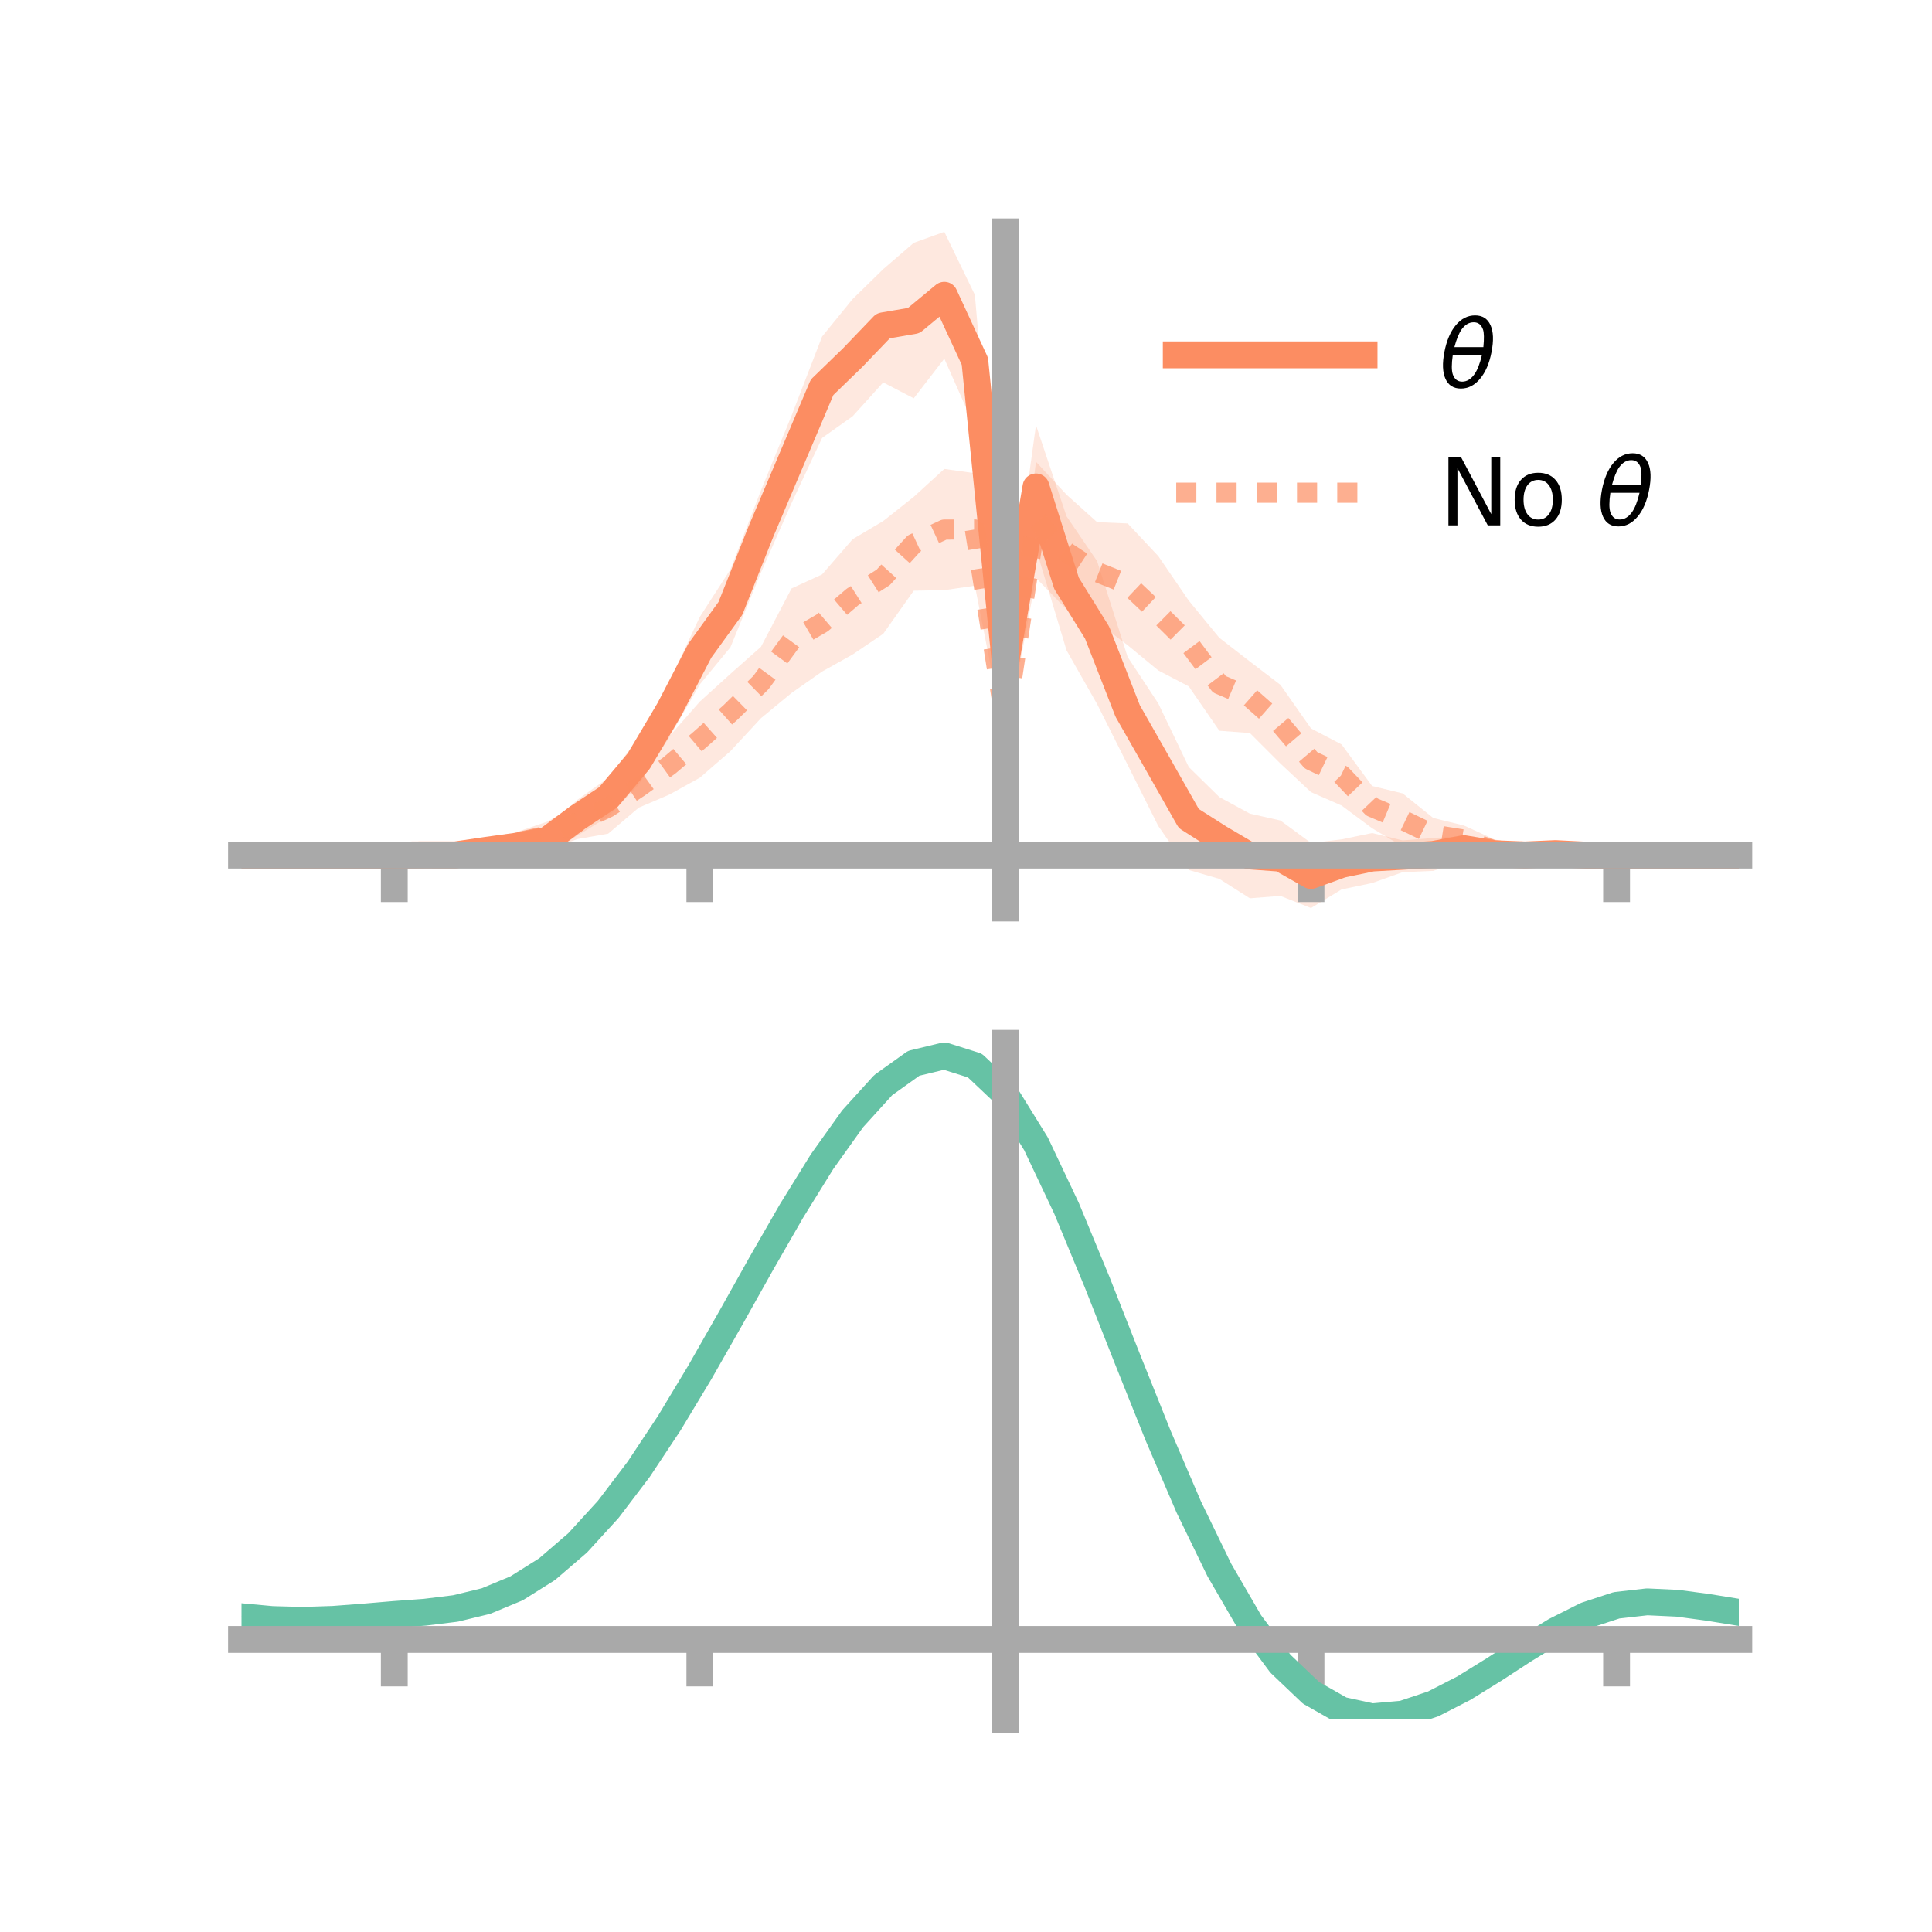 <?xml version="1.0" encoding="utf-8" standalone="no"?>
<!DOCTYPE svg PUBLIC "-//W3C//DTD SVG 1.1//EN"
  "http://www.w3.org/Graphics/SVG/1.1/DTD/svg11.dtd">
<!-- Created with matplotlib (https://matplotlib.org/) -->
<svg height="144pt" version="1.1" viewBox="0 0 144 144" width="144pt" xmlns="http://www.w3.org/2000/svg" xmlns:xlink="http://www.w3.org/1999/xlink">
 <defs>
  <style type="text/css">*{stroke-linecap:butt;stroke-linejoin:round;}</style>
 </defs>
 <g id="figure_1">
  <g id="patch_1">
   <path d="M 0 144 
L 144 144 
L 144 0 
L 0 0 
z
" style="fill:none;"/>
  </g>
  <g id="axes_1">
   <g id="patch_2">
    <path d="M 18 67.68 
L 129.6 67.68 
L 129.6 17.28 
L 18 17.28 
z
" style="fill:none;"/>
   </g>
   <g id="PolyCollection_1">
    <path clip-path="url(#pcd974a7d01)" d="M 18 63.734 
L 18 63.734 
L 20.278 63.734 
L 22.555 63.734 
L 24.833 63.734 
L 27.11 63.734 
L 29.388 63.734 
L 31.665 63.637 
L 33.943 63.468 
L 36.22 62.919 
L 38.498 62.378 
L 40.776 61.669 
L 43.053 59.6 
L 45.331 57.98 
L 47.608 54.975 
L 49.886 50.806 
L 52.163 45.974 
L 54.441 42.445 
L 56.718 36.551 
L 58.996 30.981 
L 61.273 25.088 
L 63.551 22.289 
L 65.829 20.064 
L 68.106 18.101 
L 70.384 17.28 
L 72.661 21.977 
L 74.939 48.149 
L 77.216 31.692 
L 79.494 38.483 
L 81.771 41.823 
L 84.049 48.969 
L 86.327 52.422 
L 88.604 57.17 
L 90.882 59.407 
L 93.159 60.644 
L 95.437 61.156 
L 97.714 62.831 
L 99.992 62.564 
L 102.269 62.092 
L 104.547 62.641 
L 106.824 62.46 
L 109.102 62.324 
L 111.38 62.983 
L 113.657 63.313 
L 115.935 63.299 
L 118.212 63.653 
L 120.49 63.734 
L 122.767 63.734 
L 125.045 63.734 
L 127.322 63.734 
L 129.6 63.734 
L 129.6 63.734 
L 129.6 63.734 
L 127.322 63.734 
L 125.045 63.734 
L 122.767 63.734 
L 120.49 63.734 
L 118.212 63.822 
L 115.935 63.944 
L 113.657 64.13 
L 111.38 64.274 
L 109.102 64.185 
L 106.824 64.909 
L 104.547 65.006 
L 102.269 65.817 
L 99.992 66.293 
L 97.714 67.68 
L 95.437 66.776 
L 93.159 66.954 
L 90.882 65.506 
L 88.604 64.843 
L 86.327 61.56 
L 84.049 57.01 
L 81.771 52.478 
L 79.494 48.472 
L 77.216 40.893 
L 74.939 50.897 
L 72.661 31.877 
L 70.384 26.734 
L 68.106 29.688 
L 65.829 28.504 
L 63.551 31.028 
L 61.273 32.643 
L 58.996 37.502 
L 56.718 42.671 
L 54.441 48.244 
L 52.163 51.008 
L 49.886 54.96 
L 47.608 58.475 
L 45.331 60.876 
L 43.053 62.268 
L 40.776 63.594 
L 38.498 63.758 
L 36.22 63.848 
L 33.943 63.97 
L 31.665 63.797 
L 29.388 63.734 
L 27.11 63.734 
L 24.833 63.734 
L 22.555 63.734 
L 20.278 63.734 
L 18 63.734 
z
" style="fill:#fc8d62;fill-opacity:0.2;"/>
   </g>
   <g id="PolyCollection_2">
    <path clip-path="url(#pcd974a7d01)" d="M 18 63.734 
L 18 63.734 
L 20.278 63.734 
L 22.555 63.734 
L 24.833 63.734 
L 27.11 63.734 
L 29.388 63.734 
L 31.665 63.598 
L 33.943 63.375 
L 36.22 62.979 
L 38.498 62.019 
L 40.776 61.245 
L 43.053 59.977 
L 45.331 58.231 
L 47.608 57.183 
L 49.886 54.887 
L 52.163 52.291 
L 54.441 50.227 
L 56.718 48.209 
L 58.996 43.86 
L 61.273 42.814 
L 63.551 40.188 
L 65.829 38.835 
L 68.106 37.031 
L 70.384 34.953 
L 72.661 35.27 
L 74.939 52.386 
L 77.216 34.418 
L 79.494 36.871 
L 81.771 38.917 
L 84.049 39.014 
L 86.327 41.441 
L 88.604 44.767 
L 90.882 47.539 
L 93.159 49.306 
L 95.437 51.044 
L 97.714 54.294 
L 99.992 55.484 
L 102.269 58.584 
L 104.547 59.137 
L 106.824 60.968 
L 109.102 61.526 
L 111.38 62.563 
L 113.657 63.025 
L 115.935 63.432 
L 118.212 63.637 
L 120.49 63.734 
L 122.767 63.734 
L 125.045 63.734 
L 127.322 63.734 
L 129.6 63.734 
L 129.6 63.734 
L 129.6 63.734 
L 127.322 63.734 
L 125.045 63.734 
L 122.767 63.734 
L 120.49 63.734 
L 118.212 63.827 
L 115.935 63.95 
L 113.657 63.939 
L 111.38 64.221 
L 109.102 63.635 
L 106.824 63.459 
L 104.547 63.097 
L 102.269 61.733 
L 99.992 60.038 
L 97.714 59.04 
L 95.437 56.914 
L 93.159 54.636 
L 90.882 54.465 
L 88.604 51.159 
L 86.327 49.967 
L 84.049 48.09 
L 81.771 46.361 
L 79.494 45.421 
L 77.216 43.073 
L 74.939 55.249 
L 72.661 43.654 
L 70.384 43.987 
L 68.106 44.026 
L 65.829 47.24 
L 63.551 48.782 
L 61.273 50.055 
L 58.996 51.652 
L 56.718 53.53 
L 54.441 55.989 
L 52.163 57.966 
L 49.886 59.225 
L 47.608 60.199 
L 45.331 62.137 
L 43.053 62.538 
L 40.776 63.334 
L 38.498 63.575 
L 36.22 63.876 
L 33.943 63.878 
L 31.665 63.821 
L 29.388 63.734 
L 27.11 63.734 
L 24.833 63.734 
L 22.555 63.734 
L 20.278 63.734 
L 18 63.734 
z
" style="fill:#fc8d62;fill-opacity:0.2;"/>
   </g>
   <g id="matplotlib.axis_1">
    <g id="xtick_1">
     <g id="line2d_1">
      <defs>
       <path d="M 0 0 
L 0 3.5 
" id="ma7e28330ca" style="stroke:#a9a9a9;stroke-width:2;"/>
      </defs>
      <g>
       <use style="fill:#a9a9a9;stroke:#a9a9a9;stroke-width:2;" x="29.388" xlink:href="#ma7e28330ca" y="63.734"/>
      </g>
     </g>
    </g>
    <g id="xtick_2">
     <g id="line2d_2">
      <g>
       <use style="fill:#a9a9a9;stroke:#a9a9a9;stroke-width:2;" x="52.163" xlink:href="#ma7e28330ca" y="63.734"/>
      </g>
     </g>
    </g>
    <g id="xtick_3">
     <g id="line2d_3">
      <g>
       <use style="fill:#a9a9a9;stroke:#a9a9a9;stroke-width:2;" x="74.939" xlink:href="#ma7e28330ca" y="63.734"/>
      </g>
     </g>
    </g>
    <g id="xtick_4">
     <g id="line2d_4">
      <g>
       <use style="fill:#a9a9a9;stroke:#a9a9a9;stroke-width:2;" x="97.714" xlink:href="#ma7e28330ca" y="63.734"/>
      </g>
     </g>
    </g>
    <g id="xtick_5">
     <g id="line2d_5">
      <g>
       <use style="fill:#a9a9a9;stroke:#a9a9a9;stroke-width:2;" x="120.49" xlink:href="#ma7e28330ca" y="63.734"/>
      </g>
     </g>
    </g>
   </g>
   <g id="matplotlib.axis_2"/>
   <g id="line2d_6">
    <path clip-path="url(#pcd974a7d01)" d="M 18 63.734 
L 20.278 63.734 
L 22.555 63.734 
L 24.833 63.734 
L 27.11 63.734 
L 29.388 63.734 
L 31.665 63.717 
L 33.943 63.719 
L 36.22 63.384 
L 38.498 63.068 
L 40.776 62.632 
L 43.053 60.934 
L 45.331 59.428 
L 47.608 56.725 
L 49.886 52.883 
L 52.163 48.491 
L 54.441 45.345 
L 56.718 39.611 
L 58.996 34.241 
L 61.273 28.866 
L 63.551 26.659 
L 65.829 24.284 
L 68.106 23.894 
L 70.384 22.007 
L 72.661 26.927 
L 74.939 49.523 
L 77.216 36.293 
L 79.494 43.478 
L 81.771 47.151 
L 84.049 52.989 
L 86.327 56.991 
L 88.604 61.006 
L 90.882 62.456 
L 93.159 63.799 
L 95.437 63.966 
L 97.714 65.256 
L 99.992 64.429 
L 102.269 63.954 
L 104.547 63.824 
L 106.824 63.684 
L 109.102 63.254 
L 111.38 63.629 
L 113.657 63.722 
L 115.935 63.621 
L 118.212 63.738 
L 120.49 63.734 
L 122.767 63.734 
L 125.045 63.734 
L 127.322 63.734 
L 129.6 63.734 
" style="fill:none;stroke:#fc8d62;stroke-linecap:square;stroke-width:2;"/>
   </g>
   <g id="line2d_7">
    <path clip-path="url(#pcd974a7d01)" d="M 18 63.734 
L 20.278 63.734 
L 22.555 63.734 
L 24.833 63.734 
L 27.11 63.734 
L 29.388 63.734 
L 31.665 63.709 
L 33.943 63.626 
L 36.22 63.427 
L 38.498 62.797 
L 40.776 62.289 
L 43.053 61.258 
L 45.331 60.184 
L 47.608 58.691 
L 49.886 57.056 
L 52.163 55.129 
L 54.441 53.108 
L 56.718 50.87 
L 58.996 47.756 
L 61.273 46.434 
L 63.551 44.485 
L 65.829 43.037 
L 68.106 40.528 
L 70.384 39.47 
L 72.661 39.462 
L 74.939 53.817 
L 77.216 38.745 
L 79.494 41.146 
L 81.771 42.639 
L 84.049 43.552 
L 86.327 45.704 
L 88.604 47.963 
L 90.882 51.002 
L 93.159 51.971 
L 95.437 53.979 
L 97.714 56.667 
L 99.992 57.761 
L 102.269 60.159 
L 104.547 61.117 
L 106.824 62.214 
L 109.102 62.58 
L 111.38 63.392 
L 113.657 63.482 
L 115.935 63.691 
L 118.212 63.732 
L 120.49 63.734 
L 122.767 63.734 
L 125.045 63.734 
L 127.322 63.734 
L 129.6 63.734 
" style="fill:none;stroke:#fc8d62;stroke-dasharray:1.5,1.5;stroke-dashoffset:0;stroke-opacity:0.7;stroke-width:1.5;"/>
   </g>
   <g id="patch_3">
    <path d="M 74.939 67.68 
L 74.939 17.28 
" style="fill:none;stroke:#a9a9a9;stroke-linecap:square;stroke-linejoin:miter;stroke-width:2;"/>
   </g>
   <g id="patch_4">
    <path d="M 129.6 67.68 
L 129.6 17.28 
" style="fill:none;"/>
   </g>
   <g id="patch_5">
    <path d="M 18 63.734 
L 129.6 63.734 
" style="fill:none;stroke:#a9a9a9;stroke-linecap:square;stroke-linejoin:miter;stroke-width:2;"/>
   </g>
   <g id="patch_6">
    <path d="M 18 17.28 
L 129.6 17.28 
" style="fill:none;"/>
   </g>
   <g id="legend_1">
    <g id="line2d_8">
     <path d="M 87.67 26.449 
L 101.67 26.449 
" style="fill:none;stroke:#fc8d62;stroke-linecap:square;stroke-width:2;"/>
    </g>
    <g id="line2d_9"/>
    <g id="text_1">
     <!-- $\theta$ -->
     <g transform="translate(107.27 28.899)scale(0.07 -0.07)">
      <defs>
       <path d="M 45.516 34.672 
L 14.453 34.672 
Q 12.359 20.062 14.5 13.875 
Q 17.188 6.25 24.469 6.25 
Q 31.781 6.25 37.359 13.922 
Q 42.234 20.656 45.516 34.672 
z
M 47.016 42.969 
Q 48.344 56.844 46.625 61.719 
Q 43.953 69.438 36.766 69.438 
Q 29.297 69.438 23.828 61.812 
Q 19.531 55.672 16.156 42.969 
z
M 38.188 76.766 
Q 49.906 76.766 54.594 66.406 
Q 59.281 56.109 55.719 37.844 
Q 52.203 19.625 43.453 9.281 
Q 34.766 -1.125 23.047 -1.125 
Q 11.281 -1.125 6.641 9.281 
Q 2 19.625 5.516 37.844 
Q 9.078 56.109 17.719 66.406 
Q 26.422 76.766 38.188 76.766 
z
" id="DejaVuSans-Oblique-952"/>
      </defs>
      <use transform="translate(0 0.234)" xlink:href="#DejaVuSans-Oblique-952"/>
     </g>
    </g>
    <g id="line2d_10">
     <path d="M 87.67 36.724 
L 101.67 36.724 
" style="fill:none;stroke:#fc8d62;stroke-dasharray:1.5,1.5;stroke-dashoffset:0;stroke-opacity:0.7;stroke-width:1.5;"/>
    </g>
    <g id="line2d_11"/>
    <g id="text_2">
     <!-- No $\theta$ -->
     <g transform="translate(107.27 39.174)scale(0.07 -0.07)">
      <defs>
       <path d="M 9.812 72.906 
L 23.094 72.906 
L 55.422 11.922 
L 55.422 72.906 
L 64.984 72.906 
L 64.984 0 
L 51.703 0 
L 19.391 60.984 
L 19.391 0 
L 9.812 0 
z
" id="DejaVuSans-78"/>
       <path d="M 30.609 48.391 
Q 23.391 48.391 19.188 42.75 
Q 14.984 37.109 14.984 27.297 
Q 14.984 17.484 19.156 11.844 
Q 23.344 6.203 30.609 6.203 
Q 37.797 6.203 41.984 11.859 
Q 46.188 17.531 46.188 27.297 
Q 46.188 37.016 41.984 42.703 
Q 37.797 48.391 30.609 48.391 
z
M 30.609 56 
Q 42.328 56 49.016 48.375 
Q 55.719 40.766 55.719 27.297 
Q 55.719 13.875 49.016 6.219 
Q 42.328 -1.422 30.609 -1.422 
Q 18.844 -1.422 12.172 6.219 
Q 5.516 13.875 5.516 27.297 
Q 5.516 40.766 12.172 48.375 
Q 18.844 56 30.609 56 
z
" id="DejaVuSans-111"/>
       <path id="DejaVuSans-32"/>
      </defs>
      <use transform="translate(0 0.234)" xlink:href="#DejaVuSans-78"/>
      <use transform="translate(74.805 0.234)" xlink:href="#DejaVuSans-111"/>
      <use transform="translate(135.986 0.234)" xlink:href="#DejaVuSans-32"/>
      <use transform="translate(167.773 0.234)" xlink:href="#DejaVuSans-Oblique-952"/>
     </g>
    </g>
   </g>
  </g>
  <g id="axes_2">
   <g id="patch_7">
    <path d="M 18 128.16 
L 129.6 128.16 
L 129.6 77.76 
L 18 77.76 
z
" style="fill:none;"/>
   </g>
   <g id="PolyCollection_3">
    <path clip-path="url(#p9961349dac)" d="M 18 120.54 
L 18 120.462 
L 20.278 120.681 
L 22.555 120.745 
L 24.833 120.662 
L 27.11 120.481 
L 29.388 120.279 
L 31.665 120.107 
L 33.943 119.823 
L 36.22 119.266 
L 38.498 118.308 
L 40.776 116.858 
L 43.053 114.864 
L 45.331 112.317 
L 47.608 109.249 
L 49.886 105.728 
L 52.163 101.857 
L 54.441 97.764 
L 56.718 93.604 
L 58.996 89.551 
L 61.273 85.796 
L 63.551 82.537 
L 65.829 79.978 
L 68.106 78.319 
L 70.384 77.76 
L 72.661 78.489 
L 74.939 80.675 
L 77.216 84.409 
L 79.494 89.289 
L 81.771 94.868 
L 84.049 100.728 
L 86.327 106.504 
L 88.604 111.895 
L 90.882 116.668 
L 93.159 120.657 
L 95.437 123.764 
L 97.714 125.956 
L 99.992 127.263 
L 102.269 127.761 
L 104.547 127.565 
L 106.824 126.814 
L 109.102 125.665 
L 111.38 124.278 
L 113.657 122.82 
L 115.935 121.447 
L 118.212 120.314 
L 120.49 119.571 
L 122.767 119.314 
L 125.045 119.426 
L 127.322 119.743 
L 129.6 120.125 
L 129.6 120.228 
L 129.6 120.228 
L 127.322 119.87 
L 125.045 119.571 
L 122.767 119.47 
L 120.49 119.73 
L 118.212 120.482 
L 115.935 121.64 
L 113.657 123.056 
L 111.38 124.564 
L 109.102 125.996 
L 106.824 127.181 
L 104.547 127.953 
L 102.269 128.16 
L 99.992 127.671 
L 97.714 126.386 
L 95.437 124.244 
L 93.159 121.227 
L 90.882 117.366 
L 88.604 112.75 
L 86.327 107.533 
L 84.049 101.936 
L 81.771 96.253 
L 79.494 90.836 
L 77.216 86.094 
L 74.939 82.466 
L 72.661 80.346 
L 70.384 79.64 
L 68.106 80.18 
L 65.829 81.778 
L 63.551 84.239 
L 61.273 87.366 
L 58.996 90.963 
L 56.718 94.838 
L 54.441 98.811 
L 52.163 102.716 
L 49.886 106.407 
L 47.608 109.763 
L 45.331 112.692 
L 43.053 115.132 
L 40.776 117.055 
L 38.498 118.466 
L 36.22 119.405 
L 33.943 119.952 
L 31.665 120.226 
L 29.388 120.388 
L 27.11 120.573 
L 24.833 120.736 
L 22.555 120.804 
L 20.278 120.741 
L 18 120.54 
z
" style="fill:#66c2a5;fill-opacity:0.2;"/>
   </g>
   <g id="matplotlib.axis_3">
    <g id="xtick_6">
     <g id="line2d_12">
      <g>
       <use style="fill:#a9a9a9;stroke:#a9a9a9;stroke-width:2;" x="29.388" xlink:href="#ma7e28330ca" y="122.194"/>
      </g>
     </g>
    </g>
    <g id="xtick_7">
     <g id="line2d_13">
      <g>
       <use style="fill:#a9a9a9;stroke:#a9a9a9;stroke-width:2;" x="52.163" xlink:href="#ma7e28330ca" y="122.194"/>
      </g>
     </g>
    </g>
    <g id="xtick_8">
     <g id="line2d_14">
      <g>
       <use style="fill:#a9a9a9;stroke:#a9a9a9;stroke-width:2;" x="74.939" xlink:href="#ma7e28330ca" y="122.194"/>
      </g>
     </g>
    </g>
    <g id="xtick_9">
     <g id="line2d_15">
      <g>
       <use style="fill:#a9a9a9;stroke:#a9a9a9;stroke-width:2;" x="97.714" xlink:href="#ma7e28330ca" y="122.194"/>
      </g>
     </g>
    </g>
    <g id="xtick_10">
     <g id="line2d_16">
      <g>
       <use style="fill:#a9a9a9;stroke:#a9a9a9;stroke-width:2;" x="120.49" xlink:href="#ma7e28330ca" y="122.194"/>
      </g>
     </g>
    </g>
   </g>
   <g id="matplotlib.axis_4"/>
   <g id="line2d_17">
    <path clip-path="url(#p9961349dac)" d="M 18 120.501 
L 20.278 120.711 
L 22.555 120.774 
L 24.833 120.699 
L 27.11 120.527 
L 29.388 120.333 
L 31.665 120.167 
L 33.943 119.887 
L 36.22 119.335 
L 38.498 118.387 
L 40.776 116.956 
L 43.053 114.998 
L 45.331 112.504 
L 47.608 109.506 
L 49.886 106.068 
L 52.163 102.286 
L 54.441 98.287 
L 56.718 94.221 
L 58.996 90.257 
L 61.273 86.581 
L 63.551 83.388 
L 65.829 80.878 
L 68.106 79.25 
L 70.384 78.7 
L 72.661 79.417 
L 74.939 81.571 
L 77.216 85.251 
L 79.494 90.062 
L 81.771 95.56 
L 84.049 101.332 
L 86.327 107.018 
L 88.604 112.323 
L 90.882 117.017 
L 93.159 120.942 
L 95.437 124.004 
L 97.714 126.171 
L 99.992 127.467 
L 102.269 127.96 
L 104.547 127.759 
L 106.824 126.998 
L 109.102 125.83 
L 111.38 124.421 
L 113.657 122.938 
L 115.935 121.544 
L 118.212 120.398 
L 120.49 119.65 
L 122.767 119.392 
L 125.045 119.499 
L 127.322 119.807 
L 129.6 120.176 
" style="fill:none;stroke:#66c2a5;stroke-linecap:square;stroke-width:2;"/>
   </g>
   <g id="patch_8">
    <path d="M 74.939 128.16 
L 74.939 77.76 
" style="fill:none;stroke:#a9a9a9;stroke-linecap:square;stroke-linejoin:miter;stroke-width:2;"/>
   </g>
   <g id="patch_9">
    <path d="M 129.6 128.16 
L 129.6 77.76 
" style="fill:none;"/>
   </g>
   <g id="patch_10">
    <path d="M 18 122.194 
L 129.6 122.194 
" style="fill:none;stroke:#a9a9a9;stroke-linecap:square;stroke-linejoin:miter;stroke-width:2;"/>
   </g>
   <g id="patch_11">
    <path d="M 18 77.76 
L 129.6 77.76 
" style="fill:none;"/>
   </g>
  </g>
 </g>
 <defs>
  <clipPath id="pcd974a7d01">
   <rect height="50.4" width="111.6" x="18" y="17.28"/>
  </clipPath>
  <clipPath id="p9961349dac">
   <rect height="50.4" width="111.6" x="18" y="77.76"/>
  </clipPath>
 </defs>
</svg>
